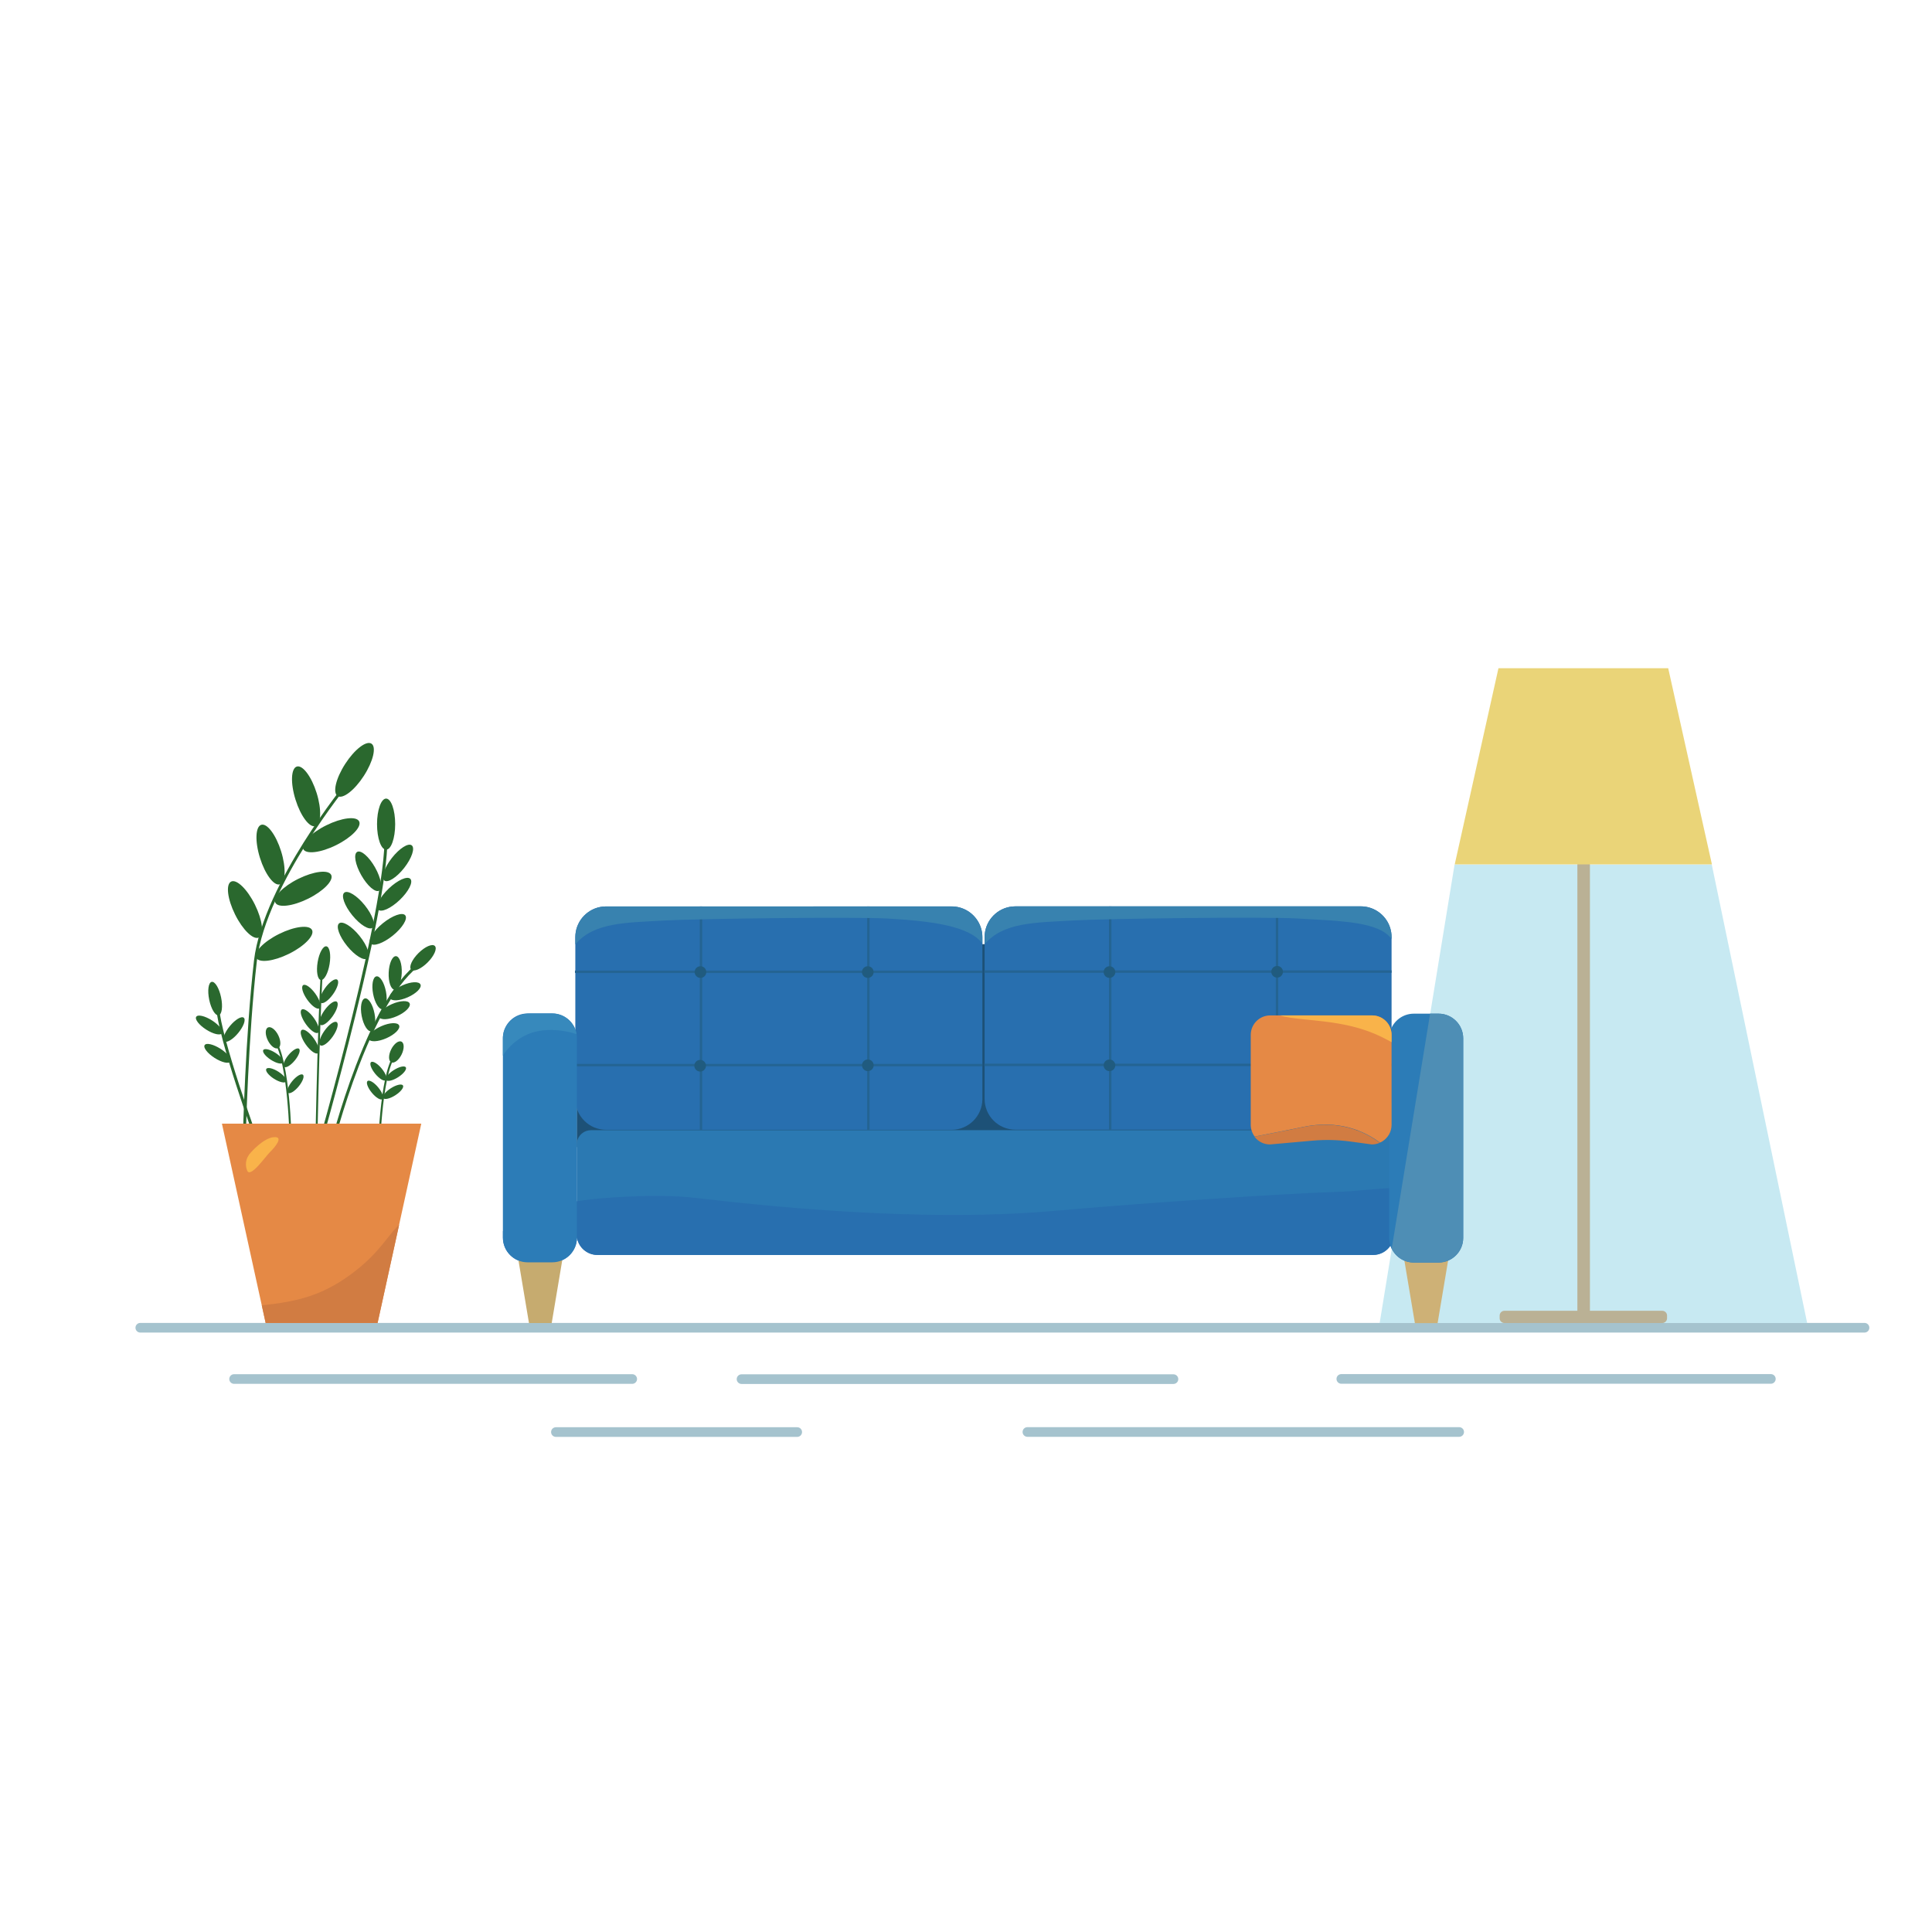 <?xml version="1.0" encoding="utf-8"?>
<svg viewBox="0 0 5333.333 5333.333" xmlns="http://www.w3.org/2000/svg">
  <g transform="matrix(1.333, 0, 0, -1.333, 0, 5333.333)" id="g10">
    <g transform="scale(0.1)" id="g12">
      <g transform="scale(2.375)" id="g18">
        <path id="path20" style="fill:#a5c3ce;fill-opacity:1;fill-rule:nonzero;stroke:none" d="M 16257.9,5226.77 H 1223.4 c -23.26,0 -42.11,18.87 -42.11,42.11 0,23.29 18.85,42.11 42.11,42.11 h 15034.5 c 23.3,0 42.1,-18.82 42.1,-42.11 0,-23.24 -18.8,-42.11 -42.1,-42.11"/>
      </g>
      <g transform="scale(2.256)" id="g22">
        <path id="path24" style="fill:#a5c3ce;fill-opacity:1;fill-rule:nonzero;stroke:none" d="m 16255.7,5032.69 h -3942.9 c -24.5,0 -44.3,19.82 -44.3,44.33 0,24.47 19.8,44.34 44.3,44.34 h 3942.9 c 24.4,0 44.3,-19.87 44.3,-44.34 0,-24.51 -19.9,-44.33 -44.3,-44.33"/>
      </g>
      <g transform="scale(1.497)" id="g26">
        <path id="path28" style="fill:#a5c3ce;fill-opacity:1;fill-rule:nonzero;stroke:none" d="m 16233.2,7581.45 h -5975 c -36.8,0 -66.7,29.85 -66.7,66.78 0,36.87 29.9,66.79 66.7,66.79 h 5975 c 36.9,0 66.8,-29.92 66.8,-66.79 0,-36.93 -29.9,-66.78 -66.8,-66.78"/>
      </g>
      <path id="path30" style="fill:#a5c3ce;fill-opacity:1;fill-rule:nonzero;stroke:none" d="M 13092.6,11351.8 H 4847.97 c -55.22,0 -100,44.7 -100,100 0,55.2 44.78,100 100,100 h 8244.63 c 55.2,0 100,-44.8 100,-100 0,-55.3 -44.8,-100 -100,-100"/>
      <g transform="scale(1.86)" id="g32">
        <path id="path34" style="fill:#a5c3ce;fill-opacity:1;fill-rule:nonzero;stroke:none" d="m 16246.2,5513.33 h -4807 c -29.7,0 -53.8,24.09 -53.8,53.77 0,29.74 24.1,53.78 53.8,53.78 h 4807 c 29.8,0 53.8,-24.04 53.8,-53.78 0,-29.68 -24,-53.77 -53.8,-53.77"/>
      </g>
      <g transform="scale(1.019)" id="g36">
        <path id="path38" style="fill:#a5c3ce;fill-opacity:1;fill-rule:nonzero;stroke:none" d="m 16201.9,10062.1 h -4904 c -54.2,0 -98.2,44 -98.2,98.2 0,54.2 44,98.1 98.2,98.1 h 4904 c 54.1,0 98.1,-43.9 98.1,-98.1 0,-54.2 -44,-98.2 -98.1,-98.2"/>
      </g>
      <g transform="scale(1.765)" id="g40">
        <path id="path42" style="fill:#1d5177;fill-opacity:1;fill-rule:nonzero;stroke:none" d="M 16300,9209.18 H 6766.4 V 11590.7 H 16300 V 9209.18"/>
      </g>
      <g transform="scale(1.771)" id="g44">
        <path id="path46" style="fill:#2b79b2;fill-opacity:1;fill-rule:nonzero;stroke:none" d="M 16300,9208.63 V 8160.3 c 0,-49.34 -14.7,-95.24 -40,-133.58 -43.4,-65.83 -118.1,-109.3 -202.9,-109.3 H 6986.64 c -120.37,0 -220.3,87.57 -239.5,202.46 -2.25,13.15 -3.38,26.65 -3.38,40.42 v 1048.33 c 0,11.57 1.18,22.86 3.38,33.76 15.64,76.27 83.17,133.64 164.07,133.64 h 9221.29 c 43.6,0 83.2,-16.6 113,-43.82 33.5,-30.6 54.5,-74.63 54.5,-123.58"/>
      </g>
      <g transform="scale(1.859)" id="g48">
        <path id="path50" style="fill:#286faf;fill-opacity:1;fill-rule:nonzero;stroke:none" d="M 16300,8110.69 V 7732.6 c 0,-151.83 -123.1,-274.94 -274.9,-274.94 h -274.8 c -121.7,0 -224.9,79.06 -261.1,188.56 -41.4,-62.71 -112.5,-104.12 -193.3,-104.12 H 6655.45 c -114.67,0 -209.86,83.41 -228.15,192.86 -0.48,-151.45 -123.38,-274.07 -274.94,-274.07 h -274.77 c -151.83,0 -274.88,123.11 -274.88,274.93 v 71.26 c 265.04,283.44 565.41,295.59 976.53,354.64 1.07,0.17 674.64,74.92 1179.12,15.12 1678.65,-198.94 3018.14,-230.68 3995.84,-142.79 977.7,87.87 2636.4,196.89 3086.8,208.29 247.9,6.3 439.2,35.45 634.4,44.05 17.2,0.76 34.5,1.35 51.9,1.72 143.1,3.39 291,-6.29 467.2,-45.77 112.7,-25.27 215.3,-73.68 305.5,-131.65"/>
      </g>
      <g transform="scale(2.296)" id="g52">
        <path id="path54" style="fill:#c7e9f2;fill-opacity:1;fill-rule:nonzero;stroke:none" d="m 15439.4,9628.59 860.6,-4136 h -3856 l 675.8,4136 h 2319.6"/>
      </g>
      <g transform="scale(2.02)" id="g56">
        <path id="path58" style="fill:#bab195;fill-opacity:1;fill-rule:nonzero;stroke:none" d="m 16300,6332.16 h -128.7 V 12159.3 H 16300 V 6332.16"/>
      </g>
      <g transform="scale(2.175)" id="g60">
        <path id="path62" style="fill:#ead478;fill-opacity:1;fill-rule:nonzero;stroke:none" d="m 14267.4,12032.9 h 1616.3 l 416.3,-1867.6 h -2448.9 l 416.3,1867.6"/>
      </g>
      <g transform="scale(2.118)" id="g64">
        <path id="path66" style="fill:#bab195;fill-opacity:1;fill-rule:nonzero;stroke:none" d="m 16253,5954.09 h -1543 c -25.9,0 -47,21.15 -47,47.03 v 25.92 c 0,25.87 21.1,47.02 47,47.02 h 1543 c 25.8,0 47,-21.15 47,-47.02 v -25.92 c 0,-25.88 -21.2,-47.03 -47,-47.03"/>
      </g>
      <g transform="scale(1.845)" id="g68">
        <path id="path70" style="fill:#ceb176;fill-opacity:1;fill-rule:nonzero;stroke:none" d="m 16136.4,6834.1 h -255.1 l -163.6,974.87 h 582.3 l -163.6,-974.87"/>
      </g>
      <g transform="scale(1.859)" id="g72">
        <path id="path74" style="fill:#2c7cb7;fill-opacity:1;fill-rule:nonzero;stroke:none" d="M 16300,9955.25 V 7732.6 c 0,-151.83 -123.1,-274.94 -274.9,-274.94 h -274.8 c -121.7,0 -224.9,79.06 -261.1,188.56 -9,27.16 -13.8,56.2 -13.8,86.38 v 2222.65 c 0,29.69 4.7,58.35 13.4,85.05 35.8,110.2 139.4,189.9 261.5,189.9 h 274.8 c 151.8,0 274.9,-123.1 274.9,-274.95"/>
      </g>
      <g transform="scale(1.859)" id="g76">
        <path id="path78" style="fill:#4e8eb5;fill-opacity:1;fill-rule:nonzero;stroke:none" d="m 15931.4,10230.2 h 93.7 c 151.8,0 274.9,-123.1 274.9,-274.95 V 7732.6 c 0,-151.83 -123.1,-274.94 -274.9,-274.94 h -274.8 c -108.4,0 -202.1,62.71 -246.8,153.82 l 427.9,2618.72"/>
      </g>
      <g transform="scale(1.303)" id="g80">
        <path id="path82" style="fill:#286faf;fill-opacity:1;fill-rule:nonzero;stroke:none" d="m 9143.74,15810.8 v -2571.7 c 0,-270.1 219.03,-489.2 489.13,-489.2 h 5491.43 c 270.1,0 489.2,219.1 489.2,489.2 v 2571.7 c 0,49.7 -7.5,97.6 -21.2,142.8 -55.3,181.4 -213.2,318.1 -406.1,342.5 -20.2,2.6 -41,3.9 -61.9,3.9 H 9632.87 c -17.74,0 -35.24,-0.9 -52.44,-2.8 -230.78,-24.6 -413.66,-209.8 -434.62,-441.7 -1.38,-14.7 -2.07,-29.6 -2.07,-44.7"/>
      </g>
      <g transform="scale(1.303)" id="g84">
        <path id="path86" style="fill:#246493;fill-opacity:1;fill-rule:nonzero;stroke:none" d="m 13820.6,12749.9 h -38.4 V 16300 h 38.4 v -3550.1"/>
      </g>
      <g transform="scale(1.303)" id="g88">
        <path id="path90" style="fill:#246493;fill-opacity:1;fill-rule:nonzero;stroke:none" d="m 11160.5,12749.9 h -38.4 V 16300 h 38.4 v -3550.1"/>
      </g>
      <g transform="scale(1.248)" id="g92">
        <path id="path94" style="fill:#246493;fill-opacity:1;fill-rule:nonzero;stroke:none" d="M 16300,15913.7 H 9540.97 v 40 H 16300 v -40"/>
      </g>
      <g transform="scale(1.248)" id="g96">
        <path id="path98" style="fill:#246493;fill-opacity:1;fill-rule:nonzero;stroke:none" d="M 16300,14365.5 H 9540.97 v 40.1 H 16300 v -40.1"/>
      </g>
      <g transform="scale(1.11)" id="g100">
        <path id="path102" style="fill:#205b7f;fill-opacity:1;fill-rule:nonzero;stroke:none" d="m 16300,16170.2 c 0,60 -48.6,108.7 -108.7,108.7 -60.1,0 -108.7,-48.7 -108.7,-108.7 0,-60.1 48.6,-108.8 108.7,-108.8 60.1,0 108.7,48.7 108.7,108.8"/>
      </g>
      <g transform="scale(1.227)" id="g104">
        <path id="path106" style="fill:#205b7f;fill-opacity:1;fill-rule:nonzero;stroke:none" d="m 14744.8,16201.6 c 0,54.4 -44.1,98.4 -98.4,98.4 -54.4,0 -98.5,-44 -98.5,-98.4 0,-54.3 44.1,-98.3 98.5,-98.3 54.3,0 98.4,44 98.4,98.3"/>
      </g>
      <g transform="scale(1.227)" id="g108">
        <path id="path110" style="fill:#205b7f;fill-opacity:1;fill-rule:nonzero;stroke:none" d="m 11920.8,16201.6 c 0,54.4 -44.1,98.4 -98.5,98.4 -54.2,0 -98.3,-44 -98.3,-98.4 0,-54.3 44.1,-98.3 98.3,-98.3 54.4,0 98.5,44 98.5,98.3"/>
      </g>
      <g transform="scale(1.108)" id="g112">
        <path id="path114" style="fill:#205b7f;fill-opacity:1;fill-rule:nonzero;stroke:none" d="m 13195.2,16191 c 0,60.2 -48.8,109 -109,109 -60,0 -108.8,-48.8 -108.8,-109 0,-60.1 48.8,-108.9 108.8,-108.9 60.2,0 109,48.8 109,108.9"/>
      </g>
      <g transform="scale(1.303)" id="g116">
        <path id="path118" style="fill:#3882af;fill-opacity:1;fill-rule:nonzero;stroke:none" d="m 9143.74,15810.8 v -113.7 c 296.5,350.6 794.62,343.3 1419.16,379.1 488.7,28 3016.5,61.6 3559.4,30.3 703,-40.5 1292.6,-122.4 1491.2,-397.7 v 102 c 0,49.7 -7.5,97.6 -21.2,142.8 -55.3,181.4 -213.2,318.1 -406.1,342.5 -20.2,2.6 -41,3.9 -61.9,3.9 H 9632.87 c -17.74,0 -35.24,-0.9 -52.44,-2.8 -230.78,-24.6 -413.66,-209.8 -434.62,-441.7 -1.38,-14.7 -2.07,-29.6 -2.07,-44.7"/>
      </g>
      <g transform="scale(1.768)" id="g120">
        <path id="path122" style="fill:#286faf;fill-opacity:1;fill-rule:nonzero;stroke:none" d="M 11532.9,11653.3 V 9758.48 c 0,-199.07 161.4,-360.46 360.4,-360.46 h 4046.2 c 199.1,0 360.5,161.39 360.5,360.46 v 1894.82 c 0,36.6 -5.5,72 -15.6,105.3 -40.7,133.6 -157.1,234.3 -299.2,252.3 -14.9,2 -30.2,2.9 -45.7,2.9 h -4046.2 c -13.1,0 -25.9,-0.7 -38.6,-2.1 -170.1,-18.1 -304.8,-154.5 -320.3,-325.4 -1,-10.8 -1.5,-21.8 -1.5,-33"/>
      </g>
      <g transform="scale(1.624)" id="g124">
        <path id="path126" style="fill:#246493;fill-opacity:1;fill-rule:nonzero;stroke:none" d="m 16300,10226.8 h -30.8 v 2846.5 h 30.8 v -2846.5"/>
      </g>
      <g transform="scale(1.412)" id="g128">
        <path id="path130" style="fill:#246493;fill-opacity:1;fill-rule:nonzero;stroke:none" d="m 16300,11766.6 h -35.4 v 3274.9 h 35.4 v -3274.9"/>
      </g>
      <g transform="scale(1.768)" id="g132">
        <path id="path134" style="fill:#246493;fill-opacity:1;fill-rule:nonzero;stroke:none" d="m 16300,11235.3 h -4770.5 v 28.2 H 16300 v -28.2"/>
      </g>
      <g transform="scale(1.768)" id="g136">
        <path id="path138" style="fill:#246493;fill-opacity:1;fill-rule:nonzero;stroke:none" d="m 16300,10142.5 h -4770.5 v 28.3 H 16300 v -28.3"/>
      </g>
      <g transform="scale(1.63)" id="g140">
        <path id="path142" style="fill:#205b7f;fill-opacity:1;fill-rule:nonzero;stroke:none" d="m 16300,11015.7 c 0,40.9 -33.1,74.1 -74,74.1 -40.9,0 -74.1,-33.2 -74.1,-74.1 0,-40.9 33.2,-74.1 74.1,-74.1 40.9,0 74,33.2 74,74.1"/>
      </g>
      <g transform="scale(1.63)" id="g144">
        <path id="path146" style="fill:#205b7f;fill-opacity:1;fill-rule:nonzero;stroke:none" d="m 16300,12199.6 c 0,40.9 -33.1,74.1 -74.1,74.1 -40.9,0 -74.1,-33.2 -74.1,-74.1 0,-40.9 33.2,-74.1 74.1,-74.1 41,0 74.1,33.2 74.1,74.1"/>
      </g>
      <g transform="scale(1.417)" id="g148">
        <path id="path150" style="fill:#205b7f;fill-opacity:1;fill-rule:nonzero;stroke:none" d="m 16300,14029.2 c 0,47 -38.2,85.2 -85.2,85.2 -47,0 -85.2,-38.2 -85.2,-85.2 0,-47 38.2,-85.2 85.2,-85.2 47,0 85.2,38.2 85.2,85.2"/>
      </g>
      <g transform="scale(1.417)" id="g152">
        <path id="path154" style="fill:#205b7f;fill-opacity:1;fill-rule:nonzero;stroke:none" d="m 16300,12666.4 c 0,47 -38.2,85.1 -85.2,85.1 -47,0 -85.2,-38.1 -85.2,-85.1 0,-47.1 38.2,-85.2 85.2,-85.2 47,0 85.2,38.1 85.2,85.2"/>
      </g>
      <g transform="scale(1.768)" id="g156">
        <path id="path158" style="fill:#3882af;fill-opacity:1;fill-rule:nonzero;stroke:none" d="m 11532.9,11653.3 v -83.7 c 218.5,258.3 585.5,252.9 1045.7,279.3 360.1,20.7 2222.7,45.4 2622.7,22.4 518,-29.9 952.4,-37.6 1098.7,-240.4 v 22.4 c 0,36.6 -5.5,72 -15.6,105.3 -40.7,133.6 -157.1,234.3 -299.2,252.3 -14.9,2 -30.2,2.9 -45.7,2.9 h -4046.2 c -13.1,0 -25.9,-0.7 -38.6,-2.1 -170.1,-18.1 -304.8,-154.5 -320.3,-325.4 -1,-10.8 -1.5,-21.8 -1.5,-33"/>
      </g>
      <g transform="scale(1.768)" id="g200">
        <path id="path202" style="fill:#e58945;fill-opacity:1;fill-rule:nonzero;stroke:none" d="m 14878.5,10736.3 h 1193.3 c 126,0 228.2,-102.1 228.2,-228.2 V 9454.87 c 0,-81.91 -43.2,-153.76 -108,-193.98 -8.7,-5.43 -17.8,-10.29 -27.3,-14.48 -191.7,142.16 -490.1,269.5 -901.6,183.4 -227.5,-47.46 -412.1,-81.06 -567,-112.18 -28.8,38.19 -45.8,85.71 -45.8,137.24 v 1053.23 c 0,126.1 102.1,228.2 228.2,228.2"/>
      </g>
      <g transform="scale(1.753)" id="g204">
        <path id="path206" style="fill:#d17c42;fill-opacity:1;fill-rule:nonzero;stroke:none" d="m 16300,9323.78 c -28.6,-12.83 -60.4,-19.91 -93.7,-19.91 l -257.1,34.8 c -145.9,19.74 -293.5,23.1 -440.2,10.09 l -506,-44.89 c -53.7,0 -103.1,18.37 -142.3,49.17 -15.6,12.32 -29.6,26.64 -41.6,42.56 156.1,31.37 342.3,65.26 571.7,113.11 415,86.82 715.9,-41.58 909.2,-184.93"/>
      </g>
      <g transform="scale(1.768)" id="g208">
        <path id="path210" style="fill:#f9b34a;fill-opacity:1;fill-rule:nonzero;stroke:none" d="m 14996.2,10736.3 c 117.5,-45.9 435,-47.8 725.8,-103.6 328,-63.1 484.3,-161.8 578,-209.4 v 84.8 c 0,126.1 -102.2,228.2 -228.2,228.2 h -1075.6"/>
      </g>
      <path id="path212" style="fill:#c6ab6f;fill-opacity:1;fill-rule:nonzero;stroke:none" d="m 11425.4,12610.8 h -470.8 l -301.8,1798.9 h 1074.5 l -301.9,-1798.9"/>
      <g transform="scale(1.167)" id="g214">
        <path id="path216" style="fill:#2c7cb7;fill-opacity:1;fill-rule:nonzero;stroke:none" d="m 10237.5,15862.1 v -3541.8 c -0.8,-241.2 -196.5,-436.5 -437.94,-436.5 H 9361.9 c -241.83,0 -437.83,196.1 -437.83,437.9 v 3540.4 c 0,7.5 0.17,15.1 0.6,22.5 11.73,231.4 202.94,415.4 437.23,415.4 h 437.66 c 106.91,0 204.94,-38.3 280.94,-101.9 78.6,-65.9 133.9,-159 151.2,-264.7 3.8,-23.2 5.8,-47 5.8,-71.3"/>
      </g>
      <g transform="scale(1.167)" id="g218">
        <path id="path220" style="fill:#3789bc;fill-opacity:1;fill-rule:nonzero;stroke:none" d="m 10231.7,15933.4 c -105.7,35.2 -576.91,171.6 -959.23,-48.4 -166.19,-95.7 -276.1,-218.4 -348.4,-333.3 v 310.4 c 0,7.5 0.17,15.1 0.6,22.5 12.93,231.4 223.41,415.4 481.27,415.4 h 393.62 c 106.91,0 204.94,-38.3 280.94,-101.9 78.6,-65.9 133.9,-159 151.2,-264.7"/>
      </g>
      <g transform="scale(1.461)" id="g222">
        <path id="path224" style="fill:#2a682e;fill-opacity:1;fill-rule:nonzero;stroke:none" d="m 3484.04,11270.4 c 0.33,14.2 34.45,1432.7 156.89,2493.8 63.59,551.1 413.76,1203.9 696.32,1654.5 306.69,489.1 601.92,851.7 604.86,855.3 l -31.8,26 c -2.97,-3.6 -299.81,-368.2 -607.86,-859.5 -284.81,-454.1 -637.85,-1112.8 -702.32,-1671.6 -122.65,-1062.9 -156.82,-2483.3 -157.14,-2497.6 l 41.05,-0.9"/>
      </g>
      <g transform="scale(1.514)" id="g226">
        <path id="path228" style="fill:#2a682e;fill-opacity:1;fill-rule:nonzero;stroke:none" d="m 4722.19,15978.5 c 127.89,197.9 288.54,321.5 358.82,276.1 70.28,-45.4 23.58,-242.7 -104.31,-440.6 -127.88,-197.9 -288.53,-321.5 -358.81,-276.1 -70.28,45.4 -23.58,242.7 104.3,440.6"/>
      </g>
      <g transform="scale(1.44)" id="g230">
        <path id="path232" style="fill:#2a682e;fill-opacity:1;fill-rule:nonzero;stroke:none" d="m 5422.29,15932.7 c 0,202.8 58.41,367.3 130.47,367.3 72.05,0 130.47,-164.5 130.47,-367.3 0,-203 -58.42,-367.5 -130.47,-367.5 -72.06,0 -130.47,164.5 -130.47,367.5"/>
      </g>
      <g transform="scale(1.384)" id="g234">
        <path id="path236" style="fill:#2a682e;fill-opacity:1;fill-rule:nonzero;stroke:none" d="m 5862.47,16069.6 c 113.29,145.3 246.94,230.4 298.52,190.2 51.58,-40.2 1.55,-190.6 -111.74,-335.9 -113.28,-145.2 -246.94,-230.3 -298.51,-190.1 -51.58,40.3 -1.56,190.6 111.73,335.8"/>
      </g>
      <g transform="scale(1.342)" id="g238">
        <path id="path240" style="fill:#2a682e;fill-opacity:1;fill-rule:nonzero;stroke:none" d="m 5999.49,16102.4 c 137.45,131 286.58,197.6 333.09,148.7 46.52,-48.8 -27.21,-194.5 -164.67,-325.5 -137.45,-130.9 -286.58,-197.5 -333.1,-148.8 -46.51,48.9 27.22,194.6 164.68,325.6"/>
      </g>
      <g transform="scale(1.375)" id="g242">
        <path id="path244" style="fill:#2a682e;fill-opacity:1;fill-rule:nonzero;stroke:none" d="m 5648.58,16034.3 c -91.34,161.3 -211.8,265.7 -269.07,233.3 -57.28,-32.5 -29.66,-189.5 61.67,-350.8 91.34,-161.2 211.8,-265.7 269.08,-233.2 57.27,32.4 29.65,189.4 -61.68,350.7"/>
      </g>
      <g transform="scale(1.483)" id="g246">
        <path id="path248" style="fill:#2a682e;fill-opacity:1;fill-rule:nonzero;stroke:none" d="m 4126.56,15812.8 c -71.62,229.6 -63.59,436.3 17.94,461.8 81.53,25.4 205.7,-140.1 277.33,-369.7 71.63,-229.5 63.6,-436.3 -17.93,-461.7 -81.54,-25.5 -205.7,140 -277.34,369.6"/>
      </g>
      <g transform="scale(1.256)" id="g250">
        <path id="path252" style="fill:#2a682e;fill-opacity:1;fill-rule:nonzero;stroke:none" d="m 6898.52,16139.1 c 107.72,107.7 229.16,160.9 271.26,118.9 42.09,-42.2 -11.11,-163.6 -118.83,-271.3 -107.71,-107.7 -229.16,-160.9 -271.25,-118.8 -42.09,42 11.1,163.5 118.82,271.2"/>
      </g>
      <g transform="scale(1.24)" id="g254">
        <path id="path256" style="fill:#2a682e;fill-opacity:1;fill-rule:nonzero;stroke:none" d="m 6491.33,16023 c 6.7,154.1 60.99,277 121.23,274.3 60.24,-2.5 103.65,-129.7 96.94,-283.8 -6.71,-154.2 -60.99,-277.1 -121.23,-274.4 -60.24,2.6 -103.65,129.7 -96.94,283.9"/>
      </g>
      <g transform="scale(1.208)" id="g258">
        <path id="path260" style="fill:#2a682e;fill-opacity:1;fill-rule:nonzero;stroke:none" d="m 6991.73,16024.7 c 144.79,64.2 241.81,162.2 216.69,218.7 -25.12,56.6 -162.85,50.4 -307.64,-13.9 -144.79,-64.2 -241.8,-162.2 -216.69,-218.8 25.12,-56.6 162.85,-50.4 307.64,14"/>
      </g>
      <g transform="scale(1.215)" id="g262">
        <path id="path264" style="fill:#2a682e;fill-opacity:1;fill-rule:nonzero;stroke:none" d="m 6359.78,15987.6 c -29.67,154.5 -4.76,289.2 55.64,300.8 60.4,11.6 133.42,-104.2 163.09,-258.8 29.68,-154.6 4.77,-289.3 -55.62,-300.9 -60.4,-11.6 -133.42,104.3 -163.11,258.9"/>
      </g>
      <g transform="scale(1.184)" id="g266">
        <path id="path268" style="fill:#2a682e;fill-opacity:1;fill-rule:nonzero;stroke:none" d="m 6943.9,16019.1 c 147.68,65.6 246.64,165.5 221.02,223.2 -25.62,57.7 -166.1,51.4 -313.79,-14.2 -147.68,-65.5 -246.63,-165.5 -221.02,-223.2 25.63,-57.7 166.11,-51.3 313.79,14.2"/>
      </g>
      <g transform="scale(1.187)" id="g270">
        <path id="path272" style="fill:#2a682e;fill-opacity:1;fill-rule:nonzero;stroke:none" d="m 6310.28,15980.2 c -30.39,158.2 -4.89,296 56.95,307.9 61.83,11.9 136.59,-106.7 166.96,-265 30.39,-158.2 4.89,-296.1 -56.95,-308 -61.83,-11.8 -136.59,106.8 -166.96,265.1"/>
      </g>
      <g transform="scale(1.156)" id="g274">
        <path id="path276" style="fill:#2a682e;fill-opacity:1;fill-rule:nonzero;stroke:none" d="m 6923.61,16012.4 c 151.2,67.1 252.51,169.4 226.28,228.5 -26.23,59.1 -170.06,52.5 -321.27,-14.6 -151.2,-67.1 -252.51,-169.4 -226.28,-228.5 26.22,-59 170.06,-52.5 321.27,14.6"/>
      </g>
      <g transform="scale(1.324)" id="g278">
        <path id="path280" style="fill:#2a682e;fill-opacity:1;fill-rule:nonzero;stroke:none" d="m 5509.47,15903.8 c -122.37,151.3 -178.01,309.3 -124.24,352.8 53.75,43.4 196.53,-44 318.92,-195.4 122.37,-151.4 178,-309.3 124.24,-352.8 -53.76,-43.4 -196.54,44.1 -318.92,195.4"/>
      </g>
      <g transform="scale(1.296)" id="g282">
        <path id="path284" style="fill:#2a682e;fill-opacity:1;fill-rule:nonzero;stroke:none" d="m 6277.64,15922.6 c 153.3,123.9 241.89,268.5 197.87,323 -44.01,54.4 -203.96,-1.9 -357.26,-125.9 -153.29,-123.9 -241.88,-268.5 -197.88,-322.9 44.03,-54.5 203.97,1.8 357.27,125.8"/>
      </g>
      <g transform="scale(1.285)" id="g286">
        <path id="path288" style="fill:#2a682e;fill-opacity:1;fill-rule:nonzero;stroke:none" d="m 5593.11,15891.7 c -126.12,156 -183.45,318.7 -128.05,363.5 55.4,44.8 202.55,-45.4 328.67,-201.4 126.11,-155.9 183.44,-318.7 128.04,-363.5 -55.4,-44.8 -202.54,45.3 -328.66,201.4"/>
      </g>
      <g transform="scale(1.409)" id="g290">
        <path id="path292" style="fill:#2a682e;fill-opacity:1;fill-rule:nonzero;stroke:none" d="m 3820.85,15787.2 c -75.39,241.6 -66.94,459.2 18.89,486 85.81,26.8 216.5,-147.4 291.89,-389 75.4,-241.7 66.95,-459.3 -18.87,-486.1 -85.83,-26.7 -216.51,147.4 -291.91,389.1"/>
      </g>
      <g transform="scale(1.418)" id="g294">
        <path id="path296" style="fill:#2a682e;fill-opacity:1;fill-rule:nonzero;stroke:none" d="m 4908.67,15872.8 c 225.4,111.7 375.96,267.1 336.29,347.2 -39.67,80 -254.55,54.3 -479.95,-57.4 -225.4,-111.7 -375.96,-267.1 -336.29,-347.1 39.67,-80.1 254.56,-54.4 479.95,57.3"/>
      </g>
      <g transform="scale(1.35)" id="g298">
        <path id="path300" style="fill:#2a682e;fill-opacity:1;fill-rule:nonzero;stroke:none" d="m 4727.16,15851.2 c 236.79,117.4 394.94,280.6 353.26,364.7 -41.67,84.1 -267.39,57.1 -504.16,-60.2 -236.79,-117.4 -394.95,-280.6 -353.27,-364.7 41.67,-84.1 267.4,-57.1 504.17,60.2"/>
      </g>
      <g transform="scale(1.338)" id="g302">
        <path id="path304" style="fill:#2a682e;fill-opacity:1;fill-rule:nonzero;stroke:none" d="m 3638.15,15749.1 c -118.43,238.9 -145.63,466.7 -60.77,508.8 84.85,42.1 249.65,-117.5 368.07,-356.5 118.42,-238.9 145.63,-466.7 60.77,-508.8 -84.86,-42 -249.65,117.6 -368.07,356.5"/>
      </g>
      <g transform="scale(1.208)" id="g306">
        <path id="path308" style="fill:#2a682e;fill-opacity:1;fill-rule:nonzero;stroke:none" d="m 3586.75,15981 c -32.94,158 -14.15,295.7 41.97,307.3 56.12,11.7 128.32,-106.9 161.27,-264.9 32.95,-158 14.16,-295.6 -41.96,-307.3 -56.13,-11.7 -128.33,106.9 -161.28,264.9"/>
      </g>
      <g transform="scale(1.253)" id="g310">
        <path id="path312" style="fill:#2a682e;fill-opacity:1;fill-rule:nonzero;stroke:none" d="m 5249.63,16029.2 c 25.46,153.6 90.32,270.8 144.87,261.7 54.56,-9 78.14,-140.8 52.67,-294.4 -25.45,-153.6 -90.32,-270.8 -144.87,-261.8 -54.54,9 -78.12,140.9 -52.67,294.5"/>
      </g>
      <g transform="scale(1.212)" id="g314">
        <path id="path316" style="fill:#2a682e;fill-opacity:1;fill-rule:nonzero;stroke:none" d="m 5551.13,16124.5 c 77.42,109.2 171.63,175.5 210.43,148 38.8,-27.5 7.49,-138.3 -69.93,-247.6 -77.42,-109.2 -171.64,-175.4 -210.44,-147.9 -38.79,27.4 -7.48,138.3 69.94,247.5"/>
      </g>
      <g transform="scale(1.184)" id="g318">
        <path id="path320" style="fill:#2a682e;fill-opacity:1;fill-rule:nonzero;stroke:none" d="m 5674.88,16120.4 c 79.21,111.8 175.6,179.6 215.29,151.4 39.68,-28.1 7.66,-141.5 -71.55,-253.3 -79.2,-111.7 -175.59,-179.5 -215.29,-151.4 -39.69,28.1 -7.65,141.5 71.55,253.3"/>
      </g>
      <g transform="scale(1.205)" id="g322">
        <path id="path324" style="fill:#2a682e;fill-opacity:1;fill-rule:nonzero;stroke:none" d="m 5421.18,16123.4 c -77.88,109.9 -172.64,176.6 -211.66,149 -39.03,-27.8 -7.53,-139.3 70.34,-249.2 77.86,-109.8 172.63,-176.4 211.66,-148.8 39.03,27.6 7.53,139.1 -70.34,249"/>
      </g>
      <g transform="scale(1.174)" id="g326">
        <path id="path328" style="fill:#2a682e;fill-opacity:1;fill-rule:nonzero;stroke:none" d="m 5539.23,16119 c -79.89,112.6 -177.1,181 -217.13,152.6 -40.03,-28.3 -7.73,-142.7 72.16,-255.4 79.88,-112.8 177.08,-181.1 217.12,-152.7 40.04,28.4 7.73,142.7 -72.15,255.5"/>
      </g>
      <g transform="scale(1.158)" id="g330">
        <path id="path332" style="fill:#2a682e;fill-opacity:1;fill-rule:nonzero;stroke:none" d="m 5801.89,16116.3 c 80.99,114.4 179.56,183.7 220.16,154.9 40.59,-28.7 7.83,-144.8 -73.17,-259 -81,-114.3 -179.56,-183.6 -220.15,-154.9 -40.59,28.8 -7.83,144.7 73.16,259"/>
      </g>
      <g transform="scale(1.148)" id="g334">
        <path id="path336" style="fill:#2a682e;fill-opacity:1;fill-rule:nonzero;stroke:none" d="m 5664.22,16114.7 c -81.71,115.4 -181.14,185.3 -222.07,156.3 -40.95,-29.1 -7.9,-146.1 73.79,-261.4 81.71,-115.2 181.14,-185.2 222.09,-156.2 40.94,29.1 7.9,146 -73.81,261.3"/>
      </g>
      <g transform="scale(1.151)" id="g338">
        <path id="path340" style="fill:#2a682e;fill-opacity:1;fill-rule:nonzero;stroke:none" d="m 4819.08,16042.2 c -50.86,102.6 -50.18,206.6 1.5,232.2 51.69,25.6 134.82,-36.8 185.67,-139.4 50.85,-102.7 50.18,-206.6 -1.5,-232.2 -51.7,-25.6 -134.82,36.7 -185.67,139.4"/>
      </g>
      <g transform="scale(1.166)" id="g342">
        <path id="path344" style="fill:#2a682e;fill-opacity:1;fill-rule:nonzero;stroke:none" d="m 3661.84,16027.7 c -126.3,80.7 -205.43,182.6 -176.74,227.4 28.68,44.9 154.33,15.7 280.63,-65.1 126.3,-80.7 205.44,-182.6 176.75,-227.4 -28.69,-44.9 -154.34,-15.7 -280.64,65.1"/>
      </g>
      <g transform="scale(1.13)" id="g346">
        <path id="path348" style="fill:#2a682e;fill-opacity:1;fill-rule:nonzero;stroke:none" d="m 3933.08,16018.9 c -130.36,83.4 -212.04,188.5 -182.43,234.8 29.61,46.3 159.29,16.3 289.65,-67.1 130.38,-83.4 212.05,-188.5 182.44,-234.8 -29.61,-46.3 -159.29,-16.3 -289.66,67.1"/>
      </g>
      <g transform="scale(1.164)" id="g350">
        <path id="path352" style="fill:#2a682e;fill-opacity:1;fill-rule:nonzero;stroke:none" d="m 4238.37,15994.9 c 95.47,115.9 139.53,237.3 98.38,271.3 -41.14,33.8 -151.9,-32.6 -247.38,-148.5 -95.48,-115.8 -139.53,-237.2 -98.38,-271.1 41.14,-33.9 151.9,32.5 247.38,148.3"/>
      </g>
      <g transform="scale(1.123)" id="g354">
        <path id="path356" style="fill:#2a682e;fill-opacity:1;fill-rule:nonzero;stroke:none" d="m 4996.14,16083.2 c -100.52,64.3 -163.5,145.4 -140.67,181.1 22.84,35.7 122.83,12.5 223.35,-51.8 100.52,-64.3 163.5,-145.3 140.68,-181 -22.84,-35.7 -122.84,-12.5 -223.36,51.7"/>
      </g>
      <g transform="scale(1.099)" id="g358">
        <path id="path360" style="fill:#2a682e;fill-opacity:1;fill-rule:nonzero;stroke:none" d="m 5162.12,16078.6 c -102.68,65.7 -167.01,148.4 -143.69,184.9 23.33,36.5 125.47,12.8 228.15,-52.8 102.68,-65.7 167.01,-148.5 143.69,-185 -23.33,-36.5 -125.46,-12.8 -228.15,52.9"/>
      </g>
      <g transform="scale(1.124)" id="g362">
        <path id="path364" style="fill:#2a682e;fill-opacity:1;fill-rule:nonzero;stroke:none" d="m 5431.36,16057.8 c 75.83,92 110.81,188.4 78.13,215.3 -32.68,26.9 -120.64,-25.8 -196.46,-117.8 -75.84,-92 -110.82,-188.5 -78.14,-215.4 32.68,-26.9 120.64,25.8 196.47,117.9"/>
      </g>
      <g transform="scale(1.091)" id="g366">
        <path id="path368" style="fill:#2a682e;fill-opacity:1;fill-rule:nonzero;stroke:none" d="m 5669.14,16050.6 c 78.07,94.7 114.08,194 80.44,221.7 -33.65,27.7 -124.19,-26.5 -202.26,-121.3 -78.06,-94.7 -114.08,-194 -80.43,-221.7 33.64,-27.7 124.2,26.6 202.25,121.3"/>
      </g>
      <g transform="scale(1.28)" id="g370">
        <path id="path372" style="fill:#2a682e;fill-opacity:1;fill-rule:nonzero;stroke:none" d="m 4675.75,15826.5 c 249.8,123.8 416.65,296.1 372.69,384.8 -43.97,88.7 -282.11,60.3 -531.91,-63.5 -249.79,-123.8 -416.65,-296.1 -372.69,-384.8 43.97,-88.8 282.11,-60.3 531.91,63.5"/>
      </g>
      <g transform="scale(1.176)" id="g374">
        <path id="path376" style="fill:#2a682e;fill-opacity:1;fill-rule:nonzero;stroke:none" d="m 4502.63,13915.3 47.91,17.6 c -6.55,17.9 -654.91,1792.1 -695.27,2367.1 l -50.89,-3.6 c 40.84,-582.1 671.42,-2307.8 698.25,-2381.1"/>
      </g>
      <g transform="scale(1.236)" id="g378">
        <path id="path380" style="fill:#2a682e;fill-opacity:1;fill-rule:nonzero;stroke:none" d="m 5570.98,13126.3 c 1.62,6.6 165.16,664.3 438.59,1376.5 360.46,939 746.92,1545.8 1117.63,1755 l -23.86,42.2 c -213.34,-120.4 -429.2,-362.3 -641.57,-719.1 -168.87,-283.7 -336.3,-640.7 -497.68,-1061.2 -274.46,-714.9 -438.6,-1375.2 -440.23,-1381.7 l 47.12,-11.7"/>
      </g>
      <g transform="scale(1.133)" id="g382">
        <path id="path384" style="fill:#2a682e;fill-opacity:1;fill-rule:nonzero;stroke:none" d="m 5294.49,14461.3 35.3,0.6 c -1.07,59.2 -29.29,1454.5 -290.46,1838.1 l -29.18,-19.9 c 255.27,-374.9 284.07,-1804.4 284.34,-1818.8"/>
      </g>
      <g transform="scale(1.133)" id="g386">
        <path id="path388" style="fill:#2a682e;fill-opacity:1;fill-rule:nonzero;stroke:none" d="m 7339.92,16038.1 c 51.69,104.2 51,209.9 -1.54,235.9 -52.53,26 -137.01,-37.4 -188.7,-141.7 -51.69,-104.3 -51,-210 1.53,-236 52.54,-26 137.02,37.4 188.71,141.8"/>
      </g>
      <g transform="scale(1.101)" id="g390">
        <path id="path392" style="fill:#2a682e;fill-opacity:1;fill-rule:nonzero;stroke:none" d="m 7489.51,16078.8 c 102.55,65.6 166.8,148.3 143.51,184.8 -23.3,36.4 -125.31,12.8 -227.86,-52.8 -102.55,-65.6 -166.8,-148.3 -143.51,-184.7 23.29,-36.5 125.31,-12.8 227.86,52.7"/>
      </g>
      <g transform="scale(1.078)" id="g394">
        <path id="path396" style="fill:#2a682e;fill-opacity:1;fill-rule:nonzero;stroke:none" d="m 7594.29,16074.3 c 104.68,66.9 170.26,151.3 146.48,188.5 -23.77,37.2 -127.9,13.1 -232.57,-53.9 -104.67,-66.9 -170.25,-151.3 -146.48,-188.5 23.78,-37.2 127.9,-13 232.57,53.9"/>
      </g>
      <g transform="scale(1.107)" id="g398">
        <path id="path400" style="fill:#2a682e;fill-opacity:1;fill-rule:nonzero;stroke:none" d="m 7020.25,16054.2 c -76.96,93.3 -112.45,191.2 -79.29,218.4 33.16,27.4 122.42,-26.2 199.37,-119.5 76.96,-93.4 112.46,-191.2 79.29,-218.6 -33.16,-27.3 -122.42,26.3 -199.37,119.7"/>
      </g>
      <g transform="scale(1.083)" id="g402">
        <path id="path404" style="fill:#2a682e;fill-opacity:1;fill-rule:nonzero;stroke:none" d="m 7109.81,16048.6 c -78.66,95.5 -114.94,195.5 -81.05,223.4 33.89,28 125.14,-26.7 203.8,-122.2 78.66,-95.5 114.94,-195.4 81.04,-223.4 -33.89,-27.9 -125.13,26.8 -203.79,122.2"/>
      </g>
      <g transform="scale(1.114)" id="g406">
        <path id="path408" style="fill:#2a682e;fill-opacity:1;fill-rule:nonzero;stroke:none" d="m 7058.11,14430.7 c 0.27,14.6 29.56,1467.9 289.09,1849.1 l -29.68,20.2 c -265.52,-390 -294.2,-1808.5 -295.3,-1868.7 l 35.89,-0.6"/>
      </g>
      <g transform="scale(1.242)" id="g410">
        <path id="path412" style="fill:#2a682e;fill-opacity:1;fill-rule:nonzero;stroke:none" d="m 5290.27,13110.9 c 0.5,27.5 50.4,2763.2 118.91,3183.9 l -31.79,5.2 c -68.86,-423.1 -118.82,-3160.9 -119.32,-3188.5 l 32.2,-0.6"/>
      </g>
      <g transform="scale(1.402)" id="g414">
        <path id="path416" style="fill:#2a682e;fill-opacity:1;fill-rule:nonzero;stroke:none" d="m 4692.14,11441.3 c 2.85,9.9 287.74,996.7 554.62,2082.8 358.78,1459.9 515.84,2393.9 466.87,2775.9 l -42.44,-5.4 c 115.4,-900 -1008.79,-4802.1 -1020.15,-4841.4 l 41.1,-11.9"/>
      </g>
      <g transform="scale(1.027)" id="g418">
        <path id="path420" style="fill:#e58945;fill-opacity:1;fill-rule:nonzero;stroke:none" d="M 8495.06,16300 8047.4,14258.7 7613.45,12280 H 5356.61 l -77.98,355.5 -803.54,3664.5 h 4019.97"/>
      </g>
      <path id="path422" style="fill:#d17c42;fill-opacity:1;fill-rule:nonzero;stroke:none" d="m 8265.47,14645.1 -445.71,-2032.3 h -2318 l -80.09,365.1 c 731.52,76.9 1279.83,197.5 1941.73,715.2 515.76,403.4 678.16,748.6 902.07,952"/>
      <g transform="scale(1.011)" id="g424">
        <path id="path426" style="fill:#f9b34a;fill-opacity:1;fill-rule:nonzero;stroke:none" d="m 5142.91,15972.2 c 0,0 250.87,290.8 466.23,309.3 215.35,18.5 16.83,-212.6 -76.67,-303.5 -93.49,-90.9 -405.82,-543.3 -469.01,-381.5 -63.21,161.9 -2.13,291.5 79.45,375.7"/>
      </g>
    </g>
  </g>
</svg>